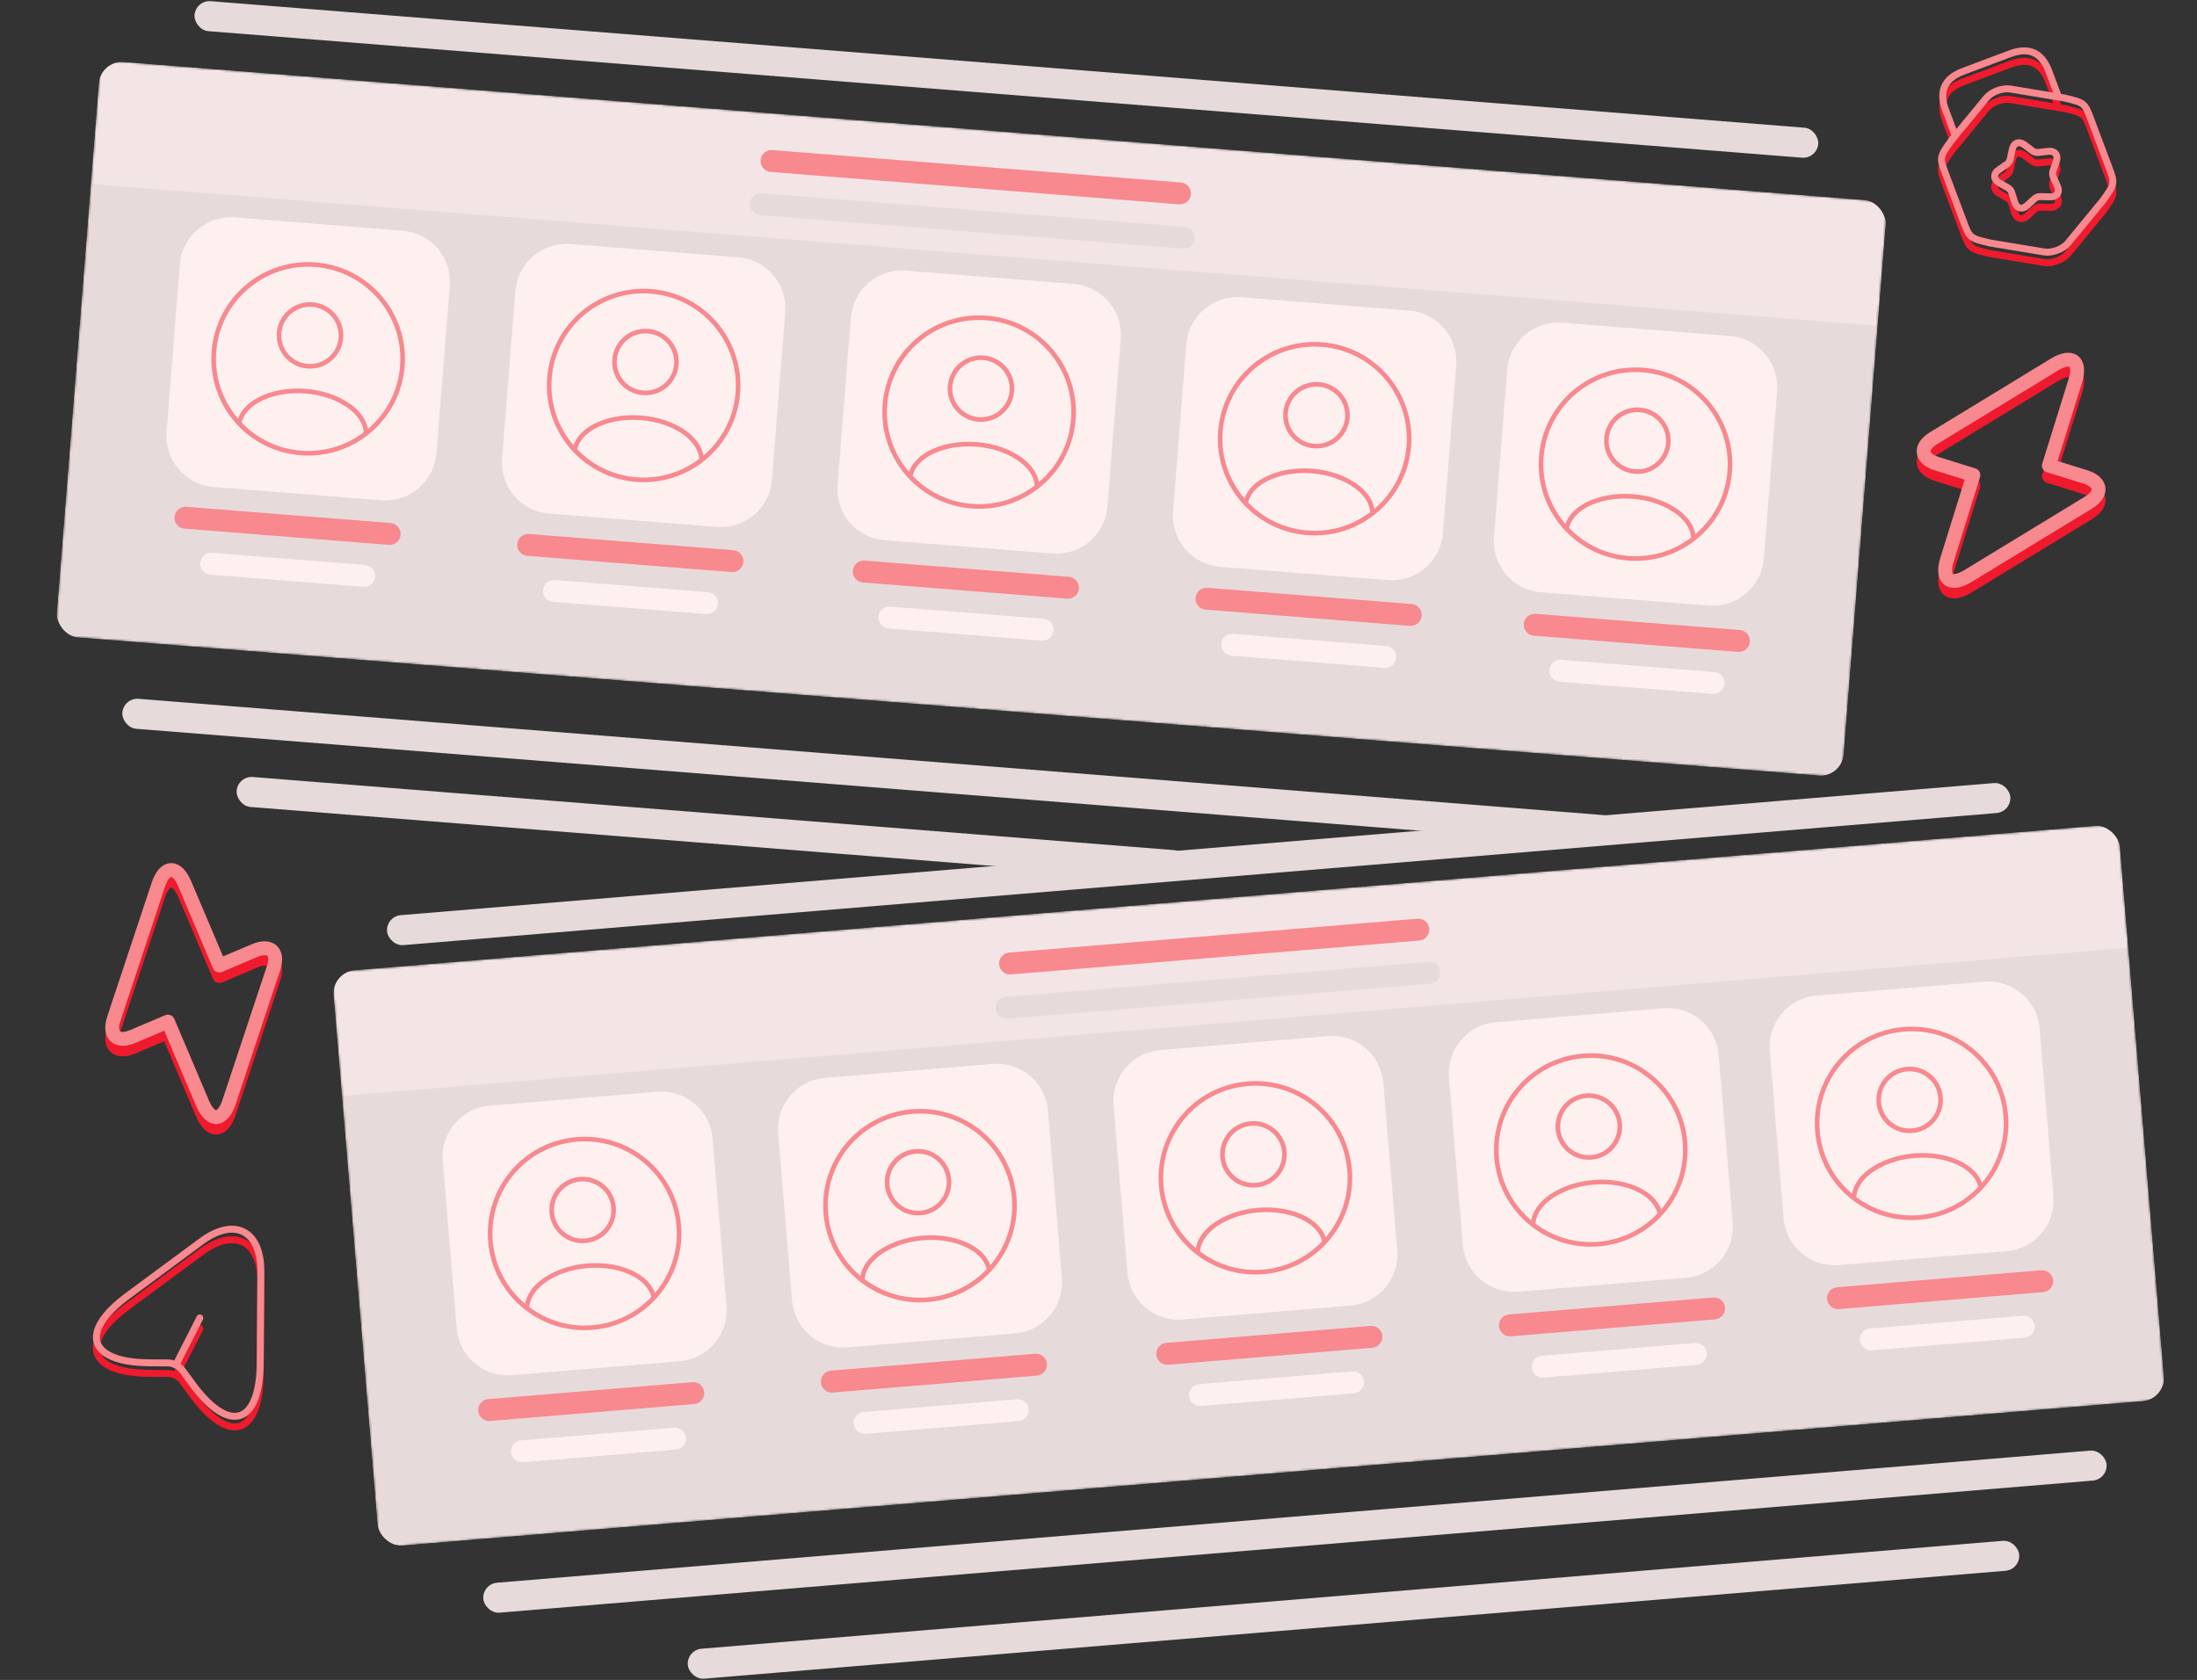 <svg width="948" height="725" viewBox="0 0 948 725" fill="none" xmlns="http://www.w3.org/2000/svg">
<rect x="0" y="0" width="948" height="725" fill="#333333" stroke="none"/>
<rect x="53.311" y="301.071" width="647.411" height="12.977" rx="6.489" transform="rotate(4.54 53.311 301.071)" fill="#E7DADA"/>
<rect x="84.456" width="702.831" height="12.977" rx="6.489" transform="rotate(4.54 84.456 0)" fill="#E7DADA"/>
<rect x="166.483" y="395.485" width="702.831" height="12.977" rx="6.489" transform="rotate(-4.74 166.483 395.485)" fill="#E7DADA"/>
<rect x="208.01" y="683.579" width="702.831" height="12.977" rx="6.489" transform="rotate(-4.74 208.01 683.579)" fill="#E7DADA"/>
<rect x="102.624" y="334.812" width="411.845" height="12.977" rx="6.489" transform="rotate(4.54 102.624 334.812)" fill="#E7DADA"/>
<rect x="296.255" y="712.067" width="576.456" height="12.977" rx="6.489" transform="rotate(-4.74 296.255 712.067)" fill="#E7DADA"/>
<g clip-path="url(#clip0_25_42)">
<mask id="mask0_25_42" style="mask-type:luminance" maskUnits="userSpaceOnUse" x="23" y="25" width="792" height="311">
<path d="M814.458 87.128L43.441 25.954L23.734 274.336L794.751 335.51L814.458 87.128Z" fill="white"/>
</mask>
<g mask="url(#mask0_25_42)">
<path d="M814.458 87.128L43.441 25.954L23.734 274.336L794.751 335.51L814.458 87.128Z" fill="white"/>
<path d="M814.458 87.128L43.441 25.954L23.734 274.336L794.751 335.51L814.458 87.128Z" fill="#E7DADA"/>
<path d="M814.458 87.128L43.441 25.954L39.2 79.404L810.217 140.577L814.458 87.128Z" fill="#F3E5E5"/>
<path d="M511.175 97.868L328.648 83.386C326.041 83.179 323.76 85.123 323.553 87.727C323.347 90.332 325.293 92.611 327.9 92.818L510.426 107.3C513.033 107.507 515.314 105.563 515.521 102.958C515.728 100.354 513.782 98.074 511.175 97.868Z" fill="#E7DADA"/>
<path d="M168.515 225.71L80.399 218.719C77.792 218.512 75.511 220.455 75.304 223.06C75.098 225.665 77.043 227.944 79.651 228.151L167.767 235.142C170.374 235.349 172.655 233.405 172.862 230.8C173.068 228.196 171.122 225.917 168.515 225.71Z" fill="#F7898F"/>
<path d="M316.425 237.445L228.308 230.454C225.701 230.247 223.42 232.191 223.214 234.795C223.007 237.4 224.953 239.679 227.56 239.886L315.676 246.877C318.283 247.084 320.564 245.14 320.771 242.536C320.978 239.931 319.032 237.652 316.425 237.445Z" fill="#F7898F"/>
<path d="M461.187 248.931L373.071 241.939C370.464 241.733 368.183 243.676 367.976 246.281C367.77 248.886 369.716 251.165 372.323 251.372L460.439 258.363C463.046 258.57 465.327 256.626 465.534 254.021C465.74 251.417 463.794 249.138 461.187 248.931Z" fill="#F7898F"/>
<path d="M509.524 78.754L333.292 64.771C330.685 64.564 328.404 66.508 328.197 69.113C327.99 71.717 329.936 73.996 332.543 74.203L508.776 88.186C511.383 88.393 513.664 86.449 513.871 83.844C514.077 81.24 512.131 78.96 509.524 78.754Z" fill="#F7898F"/>
<path d="M609.097 260.666L520.98 253.675C518.373 253.468 516.092 255.412 515.886 258.016C515.679 260.621 517.625 262.9 520.232 263.107L608.348 270.098C610.955 270.305 613.236 268.361 613.443 265.757C613.65 263.152 611.704 260.873 609.097 260.666Z" fill="#F7898F"/>
<path d="M750.712 271.902L662.596 264.911C659.989 264.704 657.708 266.648 657.501 269.252C657.295 271.857 659.24 274.136 661.848 274.343L749.964 281.334C752.571 281.541 754.852 279.597 755.059 276.993C755.265 274.388 753.319 272.109 750.712 271.902Z" fill="#F7898F"/>
<path d="M157.578 243.825L91.49 238.582C88.883 238.375 86.602 240.319 86.396 242.923C86.189 245.528 88.135 247.807 90.742 248.014L156.829 253.257C159.436 253.464 161.717 251.52 161.924 248.916C162.13 246.311 160.185 244.032 157.578 243.825Z" fill="#FFF0F0"/>
<path d="M305.487 255.56L239.4 250.317C236.793 250.11 234.512 252.054 234.305 254.659C234.098 257.263 236.044 259.542 238.651 259.749L304.739 264.993C307.346 265.2 309.627 263.256 309.833 260.651C310.04 258.046 308.094 255.767 305.487 255.56Z" fill="#FFF0F0"/>
<path d="M450.249 267.046L384.162 261.803C381.555 261.596 379.274 263.54 379.068 266.144C378.861 268.749 380.807 271.028 383.414 271.235L449.501 276.478C452.108 276.685 454.389 274.741 454.596 272.137C454.802 269.532 452.857 267.253 450.249 267.046Z" fill="#FFF0F0"/>
<path d="M598.159 278.781L532.072 273.538C529.465 273.331 527.184 275.275 526.977 277.88C526.77 280.484 528.716 282.763 531.323 282.97L597.411 288.214C600.018 288.42 602.299 286.477 602.505 283.872C602.712 281.267 600.766 278.988 598.159 278.781Z" fill="#FFF0F0"/>
<path d="M739.774 290.017L673.687 284.774C671.08 284.567 668.799 286.511 668.593 289.116C668.386 291.72 670.332 293.999 672.939 294.206L739.026 299.45C741.633 299.656 743.914 297.713 744.121 295.108C744.327 292.503 742.382 290.224 739.774 290.017Z" fill="#FFF0F0"/>
<path d="M173.773 99.572L101.392 93.83C89.225 92.864 78.581 101.935 77.617 114.09L71.879 186.404C70.915 198.559 79.996 209.195 92.162 210.16L164.543 215.903C176.709 216.868 187.354 207.797 188.318 195.642L194.056 123.329C195.02 111.174 185.939 100.538 173.773 99.572Z" fill="#FFF0F0"/>
<path d="M129.745 195.477C140.314 196.316 150.226 193.056 157.987 187.011C157.883 183.161 155.741 179.231 151.623 175.962C141.153 167.694 122.943 166.249 111.219 172.757C106.637 175.336 103.902 178.878 103.192 182.663C109.903 189.857 119.177 194.639 129.745 195.477ZM129.745 195.477C152.195 197.258 171.837 180.52 173.616 158.091C175.396 135.663 158.639 116.036 136.19 114.255C113.74 112.474 94.098 129.212 92.319 151.641C90.539 174.07 107.296 193.696 129.745 195.477ZM133.204 158.073C132.923 158.009 132.557 157.98 132.228 157.995C125.094 157.184 119.867 150.884 120.437 143.696C121.02 136.346 127.429 130.847 134.827 131.434C142.184 132.018 147.686 138.461 147.103 145.812C146.492 152.997 140.378 158.397 133.204 158.073Z" stroke="#F7898F" stroke-width="2" stroke-linecap="round" stroke-linejoin="round"/>
<path d="M463.298 122.544L390.917 116.801C378.75 115.836 368.106 124.907 367.141 137.062L361.404 209.375C360.44 221.53 369.521 232.166 381.687 233.131L454.068 238.874C466.234 239.84 476.879 230.769 477.843 218.614L483.581 146.3C484.545 134.145 475.464 123.509 463.298 122.544Z" fill="#FFF0F0"/>
<path d="M419.27 218.449C429.838 219.287 439.752 216.028 447.512 209.982C447.409 206.132 445.267 202.203 441.15 198.934C430.677 190.665 412.469 189.221 400.742 195.728C396.161 198.307 393.425 201.849 392.717 205.635C399.426 212.828 408.703 217.61 419.27 218.449ZM419.27 218.449C441.721 220.23 461.363 203.492 463.142 181.063C464.922 158.634 448.165 139.008 425.715 137.227C403.264 135.445 383.622 152.183 381.842 174.612C380.063 197.041 396.82 216.667 419.27 218.449ZM422.729 181.044C422.449 180.981 422.081 180.952 421.753 180.967C414.619 180.155 409.391 173.856 409.961 166.667C410.544 159.317 416.953 153.818 424.352 154.405C431.709 154.989 437.212 161.433 436.629 168.783C436.017 175.968 429.901 181.368 422.729 181.044Z" stroke="#F7898F" stroke-width="2" stroke-linecap="round" stroke-linejoin="round"/>
<path d="M746.529 145.016L674.148 139.273C661.981 138.308 651.337 147.379 650.372 159.534L644.635 231.847C643.67 244.002 652.751 254.638 664.918 255.603L737.299 261.346C749.465 262.312 760.11 253.241 761.074 241.086L766.812 168.772C767.776 156.617 758.695 145.981 746.529 145.016Z" fill="#FFF0F0"/>
<path d="M702.501 240.92C713.069 241.759 722.983 238.5 730.743 232.454C730.64 228.604 728.498 224.675 724.38 221.406C713.908 213.137 695.7 211.693 683.973 218.2C679.392 220.779 676.656 224.321 675.948 228.107C682.657 235.3 691.933 240.082 702.501 240.92ZM702.501 240.92C724.952 242.702 744.594 225.964 746.373 203.535C748.153 181.106 731.396 161.48 708.945 159.698C686.495 157.917 666.853 174.655 665.073 197.084C663.294 219.513 680.05 239.139 702.501 240.92ZM705.96 203.516C705.68 203.453 705.312 203.424 704.984 203.438C697.85 202.627 692.621 196.328 693.192 189.139C693.775 181.789 700.184 176.29 707.582 176.877C714.94 177.461 720.443 183.905 719.859 191.255C719.248 198.44 713.132 203.84 705.96 203.516Z" stroke="#F7898F" stroke-width="2" stroke-linecap="round" stroke-linejoin="round"/>
<path d="M318.535 111.058L246.154 105.315C233.988 104.35 223.343 113.421 222.379 125.576L216.642 197.89C215.677 210.045 224.758 220.681 236.924 221.646L309.306 227.389C321.472 228.354 332.117 219.283 333.081 207.128L338.818 134.814C339.783 122.659 330.702 112.023 318.535 111.058Z" fill="#FFF0F0"/>
<path d="M274.508 206.963C285.076 207.802 294.988 204.542 302.749 198.497C302.646 194.647 300.503 190.717 296.386 187.448C285.916 179.18 267.705 177.735 255.981 184.242C251.399 186.821 248.664 190.364 247.954 194.149C254.665 201.343 263.939 206.124 274.508 206.963ZM274.508 206.963C296.958 208.744 316.599 192.006 318.379 169.577C320.158 147.148 303.402 127.522 280.952 125.741C258.502 123.96 238.86 140.698 237.081 163.127C235.301 185.556 252.058 205.182 274.508 206.963ZM277.966 169.558C277.685 169.495 277.319 169.466 276.991 169.481C269.856 168.67 264.629 162.37 265.199 155.182C265.782 147.831 272.191 142.333 279.589 142.92C286.946 143.503 292.448 149.947 291.865 157.298C291.254 164.483 285.14 169.882 277.966 169.558Z" stroke="#F7898F" stroke-width="2" stroke-linecap="round" stroke-linejoin="round"/>
<path d="M608.06 134.029L535.679 128.287C523.513 127.321 512.868 136.392 511.904 148.547L506.166 220.861C505.202 233.016 514.283 243.652 526.449 244.617L598.831 250.36C610.997 251.325 621.641 242.254 622.606 230.099L628.343 157.786C629.308 145.631 620.227 134.995 608.06 134.029Z" fill="#FFF0F0"/>
<path d="M564.033 229.934C574.6 230.773 584.515 227.513 592.275 221.468C592.172 217.618 590.029 213.689 585.912 210.42C575.44 202.151 557.231 200.706 545.504 207.214C540.923 209.792 538.188 213.335 537.479 217.12C544.189 224.314 553.465 229.096 564.033 229.934ZM564.033 229.934C586.484 231.716 606.125 214.977 607.905 192.549C609.684 170.12 592.928 150.494 570.477 148.712C548.026 146.931 528.384 163.669 526.605 186.098C524.825 208.527 541.582 228.153 564.033 229.934ZM567.491 192.53C567.211 192.467 566.843 192.437 566.516 192.452C559.382 191.641 554.153 185.341 554.723 178.153C555.307 170.803 561.715 165.304 569.114 165.891C576.472 166.475 581.974 172.918 581.391 180.269C580.78 187.454 574.664 192.854 567.491 192.53Z" stroke="#F7898F" stroke-width="2" stroke-linecap="round" stroke-linejoin="round"/>
</g>
</g>
<g clip-path="url(#clip1_25_42)">
<mask id="mask1_25_42" style="mask-type:luminance" maskUnits="userSpaceOnUse" x="143" y="355" width="792" height="313">
<path d="M913.916 355.575L143.124 419.53L163.727 667.838L934.519 603.884L913.916 355.575Z" fill="white"/>
</mask>
<g mask="url(#mask1_25_42)">
<path d="M913.916 355.575L143.124 419.53L163.727 667.838L934.519 603.884L913.916 355.575Z" fill="white"/>
<path d="M913.916 355.575L143.124 419.53L163.727 667.838L934.519 603.884L913.916 355.575Z" fill="#E7DADA"/>
<path d="M913.916 355.575L143.124 419.53L147.557 472.963L918.349 409.009L913.916 355.575Z" fill="#F3E5E5"/>
<path d="M616.333 415.079L433.86 430.219C431.253 430.435 429.316 432.722 429.532 435.325C429.748 437.929 432.036 439.865 434.642 439.649L617.115 424.508C619.722 424.292 621.659 422.006 621.443 419.402C621.227 416.798 618.939 414.863 616.333 415.079Z" fill="#E7DADA"/>
<path d="M298.773 596.502L210.682 603.811C208.076 604.028 206.138 606.314 206.354 608.918C206.57 611.522 208.858 613.457 211.465 613.241L299.555 605.932C302.161 605.716 304.099 603.429 303.883 600.826C303.667 598.222 301.379 596.286 298.773 596.502Z" fill="#F7898F"/>
<path d="M446.639 584.234L358.548 591.543C355.942 591.759 354.004 594.045 354.22 596.649C354.436 599.253 356.724 601.188 359.331 600.972L447.421 593.663C450.027 593.447 451.965 591.161 451.749 588.557C451.533 585.953 449.245 584.017 446.639 584.234Z" fill="#F7898F"/>
<path d="M591.359 572.226L503.268 579.535C500.662 579.751 498.724 582.037 498.94 584.641C499.156 587.245 501.444 589.181 504.051 588.964L592.141 581.655C594.748 581.439 596.685 579.153 596.469 576.549C596.253 573.945 593.965 572.009 591.359 572.226Z" fill="#F7898F"/>
<path d="M611.622 396.481L435.441 411.099C432.835 411.316 430.897 413.602 431.113 416.206C431.329 418.809 433.617 420.745 436.223 420.529L612.404 405.911C615.011 405.694 616.948 403.408 616.732 400.804C616.516 398.2 614.228 396.265 611.622 396.481Z" fill="#F7898F"/>
<path d="M739.225 559.957L651.135 567.266C648.528 567.482 646.591 569.768 646.807 572.372C647.023 574.976 649.311 576.912 651.917 576.695L740.007 569.386C742.614 569.17 744.551 566.884 744.335 564.28C744.119 561.676 741.831 559.741 739.225 559.957Z" fill="#F7898F"/>
<path d="M880.799 548.21L792.709 555.519C790.102 555.735 788.165 558.022 788.381 560.625C788.597 563.229 790.885 565.165 793.491 564.949L881.581 557.64C884.188 557.423 886.125 555.137 885.909 552.533C885.693 549.929 883.405 547.994 880.799 548.21Z" fill="#F7898F"/>
<path d="M290.899 616.144L224.831 621.626C222.225 621.842 220.287 624.129 220.503 626.732C220.719 629.336 223.007 631.272 225.614 631.056L291.681 625.574C294.288 625.358 296.225 623.071 296.009 620.467C295.793 617.864 293.505 615.928 290.899 616.144Z" fill="#FFF0F0"/>
<path d="M438.765 603.876L372.697 609.357C370.091 609.574 368.153 611.86 368.369 614.464C368.586 617.067 370.873 619.003 373.48 618.787L439.548 613.305C442.154 613.089 444.092 610.803 443.876 608.199C443.66 605.595 441.372 603.659 438.765 603.876Z" fill="#FFF0F0"/>
<path d="M583.485 591.868L517.418 597.35C514.811 597.566 512.874 599.852 513.09 602.456C513.306 605.06 515.594 606.995 518.2 606.779L584.268 601.297C586.874 601.081 588.812 598.795 588.596 596.191C588.38 593.587 586.092 591.651 583.485 591.868Z" fill="#FFF0F0"/>
<path d="M731.352 579.599L665.284 585.081C662.677 585.297 660.74 587.583 660.956 590.187C661.172 592.791 663.46 594.726 666.066 594.51L732.134 589.028C734.74 588.812 736.678 586.526 736.462 583.922C736.246 581.318 733.958 579.383 731.352 579.599Z" fill="#FFF0F0"/>
<path d="M872.926 567.852L806.858 573.334C804.251 573.55 802.314 575.836 802.53 578.44C802.746 581.044 805.034 582.98 807.64 582.763L873.708 577.282C876.314 577.065 878.252 574.779 878.036 572.175C877.82 569.571 875.532 567.636 872.926 567.852Z" fill="#FFF0F0"/>
<path d="M283.622 471.168L211.262 477.172C199.099 478.181 190.056 488.85 191.065 501.001L197.063 573.294C198.071 585.445 208.748 594.478 220.911 593.468L293.271 587.464C305.434 586.455 314.476 575.787 313.468 563.635L307.47 491.343C306.462 479.191 295.784 470.159 283.622 471.168Z" fill="#FFF0F0"/>
<path d="M255.635 572.917C266.201 572.041 275.457 567.225 282.142 560.008C281.419 556.225 278.671 552.692 274.08 550.13C262.414 543.658 244.208 545.169 233.687 553.481C229.581 556.765 227.453 560.703 227.363 564.553C235.146 570.57 245.069 573.794 255.635 572.917ZM255.635 572.917C278.078 571.055 294.764 551.369 292.903 528.946C291.043 506.524 271.341 489.857 248.898 491.719C226.455 493.581 209.769 513.268 211.63 535.69C213.49 558.112 233.192 574.779 255.635 572.917ZM253.017 535.444C252.729 535.428 252.363 535.458 252.041 535.525C244.869 535.875 238.695 530.501 238.099 523.315C237.489 515.966 242.927 509.506 250.323 508.893C257.678 508.282 264.147 513.755 264.757 521.103C265.312 528.292 260.149 534.607 253.017 535.444Z" stroke="#F7898F" stroke-width="2" stroke-linecap="round" stroke-linejoin="round"/>
<path d="M573.062 447.152L500.702 453.156C488.539 454.165 479.497 464.834 480.505 476.986L486.503 549.278C487.511 561.429 498.188 570.462 510.351 569.453L582.711 563.449C594.874 562.44 603.917 551.771 602.908 539.62L596.91 467.327C595.902 455.176 585.225 446.143 573.062 447.152Z" fill="#FFF0F0"/>
<path d="M545.075 548.902C555.64 548.025 564.899 543.21 571.582 535.992C570.86 532.209 568.112 528.677 563.521 526.114C551.853 519.643 533.65 521.153 523.126 529.466C519.02 532.75 516.892 536.687 516.803 540.537C524.585 546.555 534.511 549.778 545.075 548.902ZM545.075 548.902C567.519 547.039 584.205 527.353 582.345 504.931C580.484 482.508 560.782 465.841 538.338 467.703C515.894 469.566 499.208 489.252 501.069 511.674C502.929 534.097 522.631 550.764 545.075 548.902ZM542.457 511.429C542.17 511.412 541.802 511.442 541.482 511.51C534.31 511.86 528.134 506.485 527.538 499.299C526.928 491.951 532.366 485.491 539.763 484.877C547.118 484.267 553.588 489.739 554.198 497.087C554.753 504.277 549.588 510.592 542.457 511.429Z" stroke="#F7898F" stroke-width="2" stroke-linecap="round" stroke-linejoin="round"/>
<path d="M856.21 423.659L783.85 429.663C771.687 430.672 762.645 441.341 763.653 453.492L769.651 525.784C770.659 537.936 781.336 546.968 793.499 545.959L865.859 539.955C878.022 538.946 887.065 528.277 886.056 516.126L880.058 443.834C879.05 431.682 868.373 422.65 856.21 423.659Z" fill="#FFF0F0"/>
<path d="M828.223 525.408C838.788 524.531 848.047 519.716 854.73 512.498C854.008 508.716 851.26 505.183 846.669 502.621C835.001 496.149 816.798 497.659 806.274 505.972C802.168 509.256 800.04 513.194 799.951 517.044C807.733 523.061 817.659 526.285 828.223 525.408ZM828.223 525.408C850.667 523.546 867.353 503.859 865.493 481.437C863.632 459.015 843.93 442.348 821.486 444.21C799.042 446.072 782.356 465.758 784.216 488.181C786.077 510.603 805.779 527.27 828.223 525.408ZM825.605 487.935C825.318 487.918 824.95 487.949 824.63 488.016C817.458 488.366 811.282 482.992 810.686 475.806C810.076 468.457 815.514 461.997 822.911 461.383C830.266 460.773 836.736 466.245 837.346 473.594C837.901 480.783 832.736 487.098 825.605 487.935Z" stroke="#F7898F" stroke-width="2" stroke-linecap="round" stroke-linejoin="round"/>
<path d="M428.342 459.16L355.982 465.164C343.819 466.173 334.776 476.842 335.785 488.993L341.783 561.286C342.791 573.437 353.468 582.47 365.631 581.461L437.991 575.457C450.154 574.447 459.196 563.779 458.188 551.627L452.19 479.335C451.182 467.184 440.505 458.151 428.342 459.16Z" fill="#FFF0F0"/>
<path d="M400.355 560.909C410.921 560.033 420.177 555.218 426.862 548C426.139 544.217 423.39 540.684 418.8 538.122C407.133 531.65 388.928 533.161 378.407 541.474C374.301 544.758 372.173 548.695 372.083 552.545C379.865 558.562 389.789 561.786 400.355 560.909ZM400.355 560.909C422.798 559.047 439.484 539.361 437.623 516.939C435.763 494.516 416.061 477.849 393.618 479.711C371.175 481.573 354.489 501.26 356.349 523.682C358.21 546.104 377.912 562.772 400.355 560.909ZM397.737 523.437C397.449 523.42 397.083 523.45 396.762 523.518C389.589 523.867 383.415 518.493 382.819 511.307C382.209 503.959 387.647 497.498 395.043 496.885C402.398 496.274 408.867 501.747 409.476 509.095C410.032 516.285 404.869 522.6 397.737 523.437Z" stroke="#F7898F" stroke-width="2" stroke-linecap="round" stroke-linejoin="round"/>
<path d="M717.782 435.145L645.422 441.148C633.259 442.158 624.217 452.826 625.225 464.978L631.223 537.27C632.231 549.422 642.909 558.454 655.071 557.445L727.431 551.441C739.594 550.432 748.637 539.763 747.628 527.612L741.63 455.319C740.622 443.168 729.945 434.135 717.782 435.145Z" fill="#FFF0F0"/>
<path d="M689.795 536.894C700.36 536.017 709.619 531.202 716.303 523.984C715.58 520.201 712.832 516.669 708.241 514.106C696.573 507.635 678.37 509.145 667.846 517.458C663.74 520.742 661.612 524.679 661.523 528.529C669.305 534.547 679.231 537.77 689.795 536.894ZM689.795 536.894C712.239 535.032 728.925 515.345 727.065 492.923C725.204 470.501 705.502 453.833 683.058 455.696C660.614 457.558 643.928 477.244 645.789 499.667C647.649 522.089 667.351 538.756 689.795 536.894ZM687.177 499.421C686.891 499.404 686.522 499.435 686.202 499.502C679.03 499.852 672.854 494.478 672.258 487.291C671.648 479.943 677.087 473.483 684.483 472.869C691.839 472.259 698.308 477.731 698.918 485.079C699.473 492.269 694.308 498.584 687.177 499.421Z" stroke="#F7898F" stroke-width="2" stroke-linecap="round" stroke-linejoin="round"/>
</g>
</g>
<path d="M57.336 451.846L72.447 445.434L87.387 480.643C90.873 488.859 96.028 488.633 98.842 480.168L118.015 422.406C120.384 415.341 116.672 411.896 109.777 414.822L94.666 421.234L79.727 386.025C76.24 377.809 71.085 378.035 68.272 386.5L49.098 444.262C46.799 451.355 50.49 454.751 57.336 451.846Z" stroke="#EF1A2D" stroke-width="6" stroke-miterlimit="10" stroke-linecap="round" stroke-linejoin="round"/>
<path d="M899.775 210.36L884.102 205.481L895.471 168.962C898.124 160.441 894.045 157.28 886.425 161.918L834.451 193.585C828.076 197.442 828.68 202.471 835.832 204.697L851.505 209.576L840.136 246.095C837.483 254.616 841.562 257.777 849.182 253.139L901.156 221.472C907.496 217.548 906.876 212.571 899.775 210.36Z" stroke="#EF1A2D" stroke-width="6" stroke-miterlimit="10" stroke-linecap="round" stroke-linejoin="round"/>
<path d="M76.125 593.179L86.22 573.342M55.19 563.702L86.915 540.258C101.147 529.74 112.682 535.61 112.557 553.306L112.277 592.753C112.089 619.297 99.026 623.518 83.287 602.189L78.558 595.759C77.353 594.128 74.671 592.763 72.644 592.749L64.625 592.692C38.118 592.523 33.861 579.441 55.19 563.702Z" stroke="#EF1A2D" stroke-width="3" stroke-linecap="round" stroke-linejoin="round"/>
<path d="M888.073 45.972L884.075 35.321C881.035 27.221 875.465 24.692 867.365 27.732L847.116 35.333C839.016 38.373 836.487 43.943 839.527 52.043L843.418 62.41M839.607 79.828L847.162 99.955C849.928 107.326 849.928 107.326 858.657 109.409L881.963 113.275C885.462 113.856 890.16 112.093 892.412 109.353L907.417 91.107C912.62 83.794 912.62 83.794 909.853 76.424L902.298 56.296C899.531 48.925 899.531 48.925 890.802 46.842L867.496 42.976C863.998 42.395 859.3 44.159 857.048 46.898L842.042 65.145C836.84 72.457 836.84 72.457 839.607 79.828ZM873.458 66.983L877.119 69.721C877.697 70.151 878.719 70.414 879.388 70.348L883.914 69.85C886.708 69.54 888.218 71.469 887.317 74.117L885.835 78.416C885.628 79.094 885.654 80.147 885.937 80.78L887.777 84.941C888.927 87.513 887.565 89.549 884.771 89.489L880.209 89.399C879.51 89.384 878.498 89.764 877.981 90.235L874.606 93.304C872.54 95.188 870.161 94.511 869.35 91.858L867.997 87.514C867.794 86.851 867.105 86.001 866.518 85.667L862.573 83.405C860.152 82.003 860.02 79.558 862.328 77.952L866.064 75.349C866.651 74.944 867.233 74.032 867.359 73.384L868.315 68.913C868.952 66.179 871.22 65.328 873.458 66.983Z" stroke="#EF1A2D" stroke-width="3" stroke-linecap="round" stroke-linejoin="round"/>
<path d="M57.336 447.297L72.447 440.885L87.387 476.094C90.873 484.309 96.028 484.083 98.842 475.619L118.015 417.856C120.384 410.792 116.672 407.347 109.777 410.272L94.666 416.684L79.727 381.475C76.24 373.26 71.085 373.485 68.272 381.95L49.098 439.713C46.799 446.805 50.49 450.201 57.336 447.297Z" stroke="#F7898F" stroke-width="6" stroke-miterlimit="10" stroke-linecap="round" stroke-linejoin="round"/>
<path d="M899.775 205.811L884.102 200.932L895.471 164.413C898.124 155.892 894.045 152.731 886.425 157.369L834.451 189.036C828.076 192.893 828.68 197.921 835.832 200.148L851.505 205.027L840.136 241.545C837.483 250.066 841.562 253.228 849.182 248.59L901.156 216.923C907.496 212.999 906.876 208.021 899.775 205.811Z" stroke="#F7898F" stroke-width="6" stroke-miterlimit="10" stroke-linecap="round" stroke-linejoin="round"/>
<path d="M76.125 588.63L86.22 568.793M55.19 559.153L86.915 535.709C101.147 525.191 112.682 531.061 112.557 548.757L112.277 588.204C112.089 614.748 99.026 618.969 83.287 597.64L78.558 591.21C77.353 589.579 74.671 588.214 72.644 588.2L64.625 588.143C38.118 587.974 33.861 574.892 55.19 559.153Z" stroke="#F7898F" stroke-width="3" stroke-linecap="round" stroke-linejoin="round"/>
<path d="M888.073 41.423L884.075 30.772C881.035 22.672 875.465 20.142 867.365 23.183L847.116 30.783C839.016 33.824 836.487 39.394 839.527 47.493L843.418 57.861M839.607 75.278L847.162 95.406C849.928 102.777 849.928 102.777 858.657 104.86L881.963 108.726C885.462 109.307 890.16 107.543 892.412 104.804L907.417 86.557C912.62 79.245 912.62 79.245 909.853 71.874L902.298 51.746C899.531 44.376 899.531 44.376 890.802 42.293L867.496 38.427C863.998 37.846 859.3 39.609 857.048 42.349L842.042 60.595C836.84 67.908 836.84 67.908 839.607 75.278ZM873.458 62.433L877.119 65.171C877.697 65.601 878.719 65.864 879.388 65.798L883.914 65.301C886.708 64.991 888.218 66.919 887.317 69.568L885.835 73.866C885.628 74.545 885.654 75.598 885.937 76.231L887.777 80.392C888.927 82.963 887.565 84.999 884.771 84.939L880.209 84.85C879.51 84.835 878.498 85.215 877.981 85.686L874.606 88.755C872.54 90.639 870.161 89.961 869.35 87.309L867.997 82.965C867.794 82.302 867.105 81.451 866.518 81.118L862.573 78.856C860.152 77.454 860.02 75.009 862.328 73.403L866.064 70.799C866.651 70.394 867.233 69.483 867.359 68.835L868.315 64.364C868.952 61.63 871.22 60.779 873.458 62.433Z" stroke="#F7898F" stroke-width="3" stroke-linecap="round" stroke-linejoin="round"/>
<defs>
<clipPath id="clip0_25_42">
<rect x="43.441" y="25.954" width="773.441" height="249.162" rx="10" transform="rotate(4.536 43.441 25.954)" fill="white"/>
</clipPath>
<clipPath id="clip1_25_42">
<rect x="143.124" y="419.53" width="773.441" height="249.162" rx="10" transform="rotate(-4.743 143.124 419.53)" fill="white"/>
</clipPath>
</defs>
</svg>
